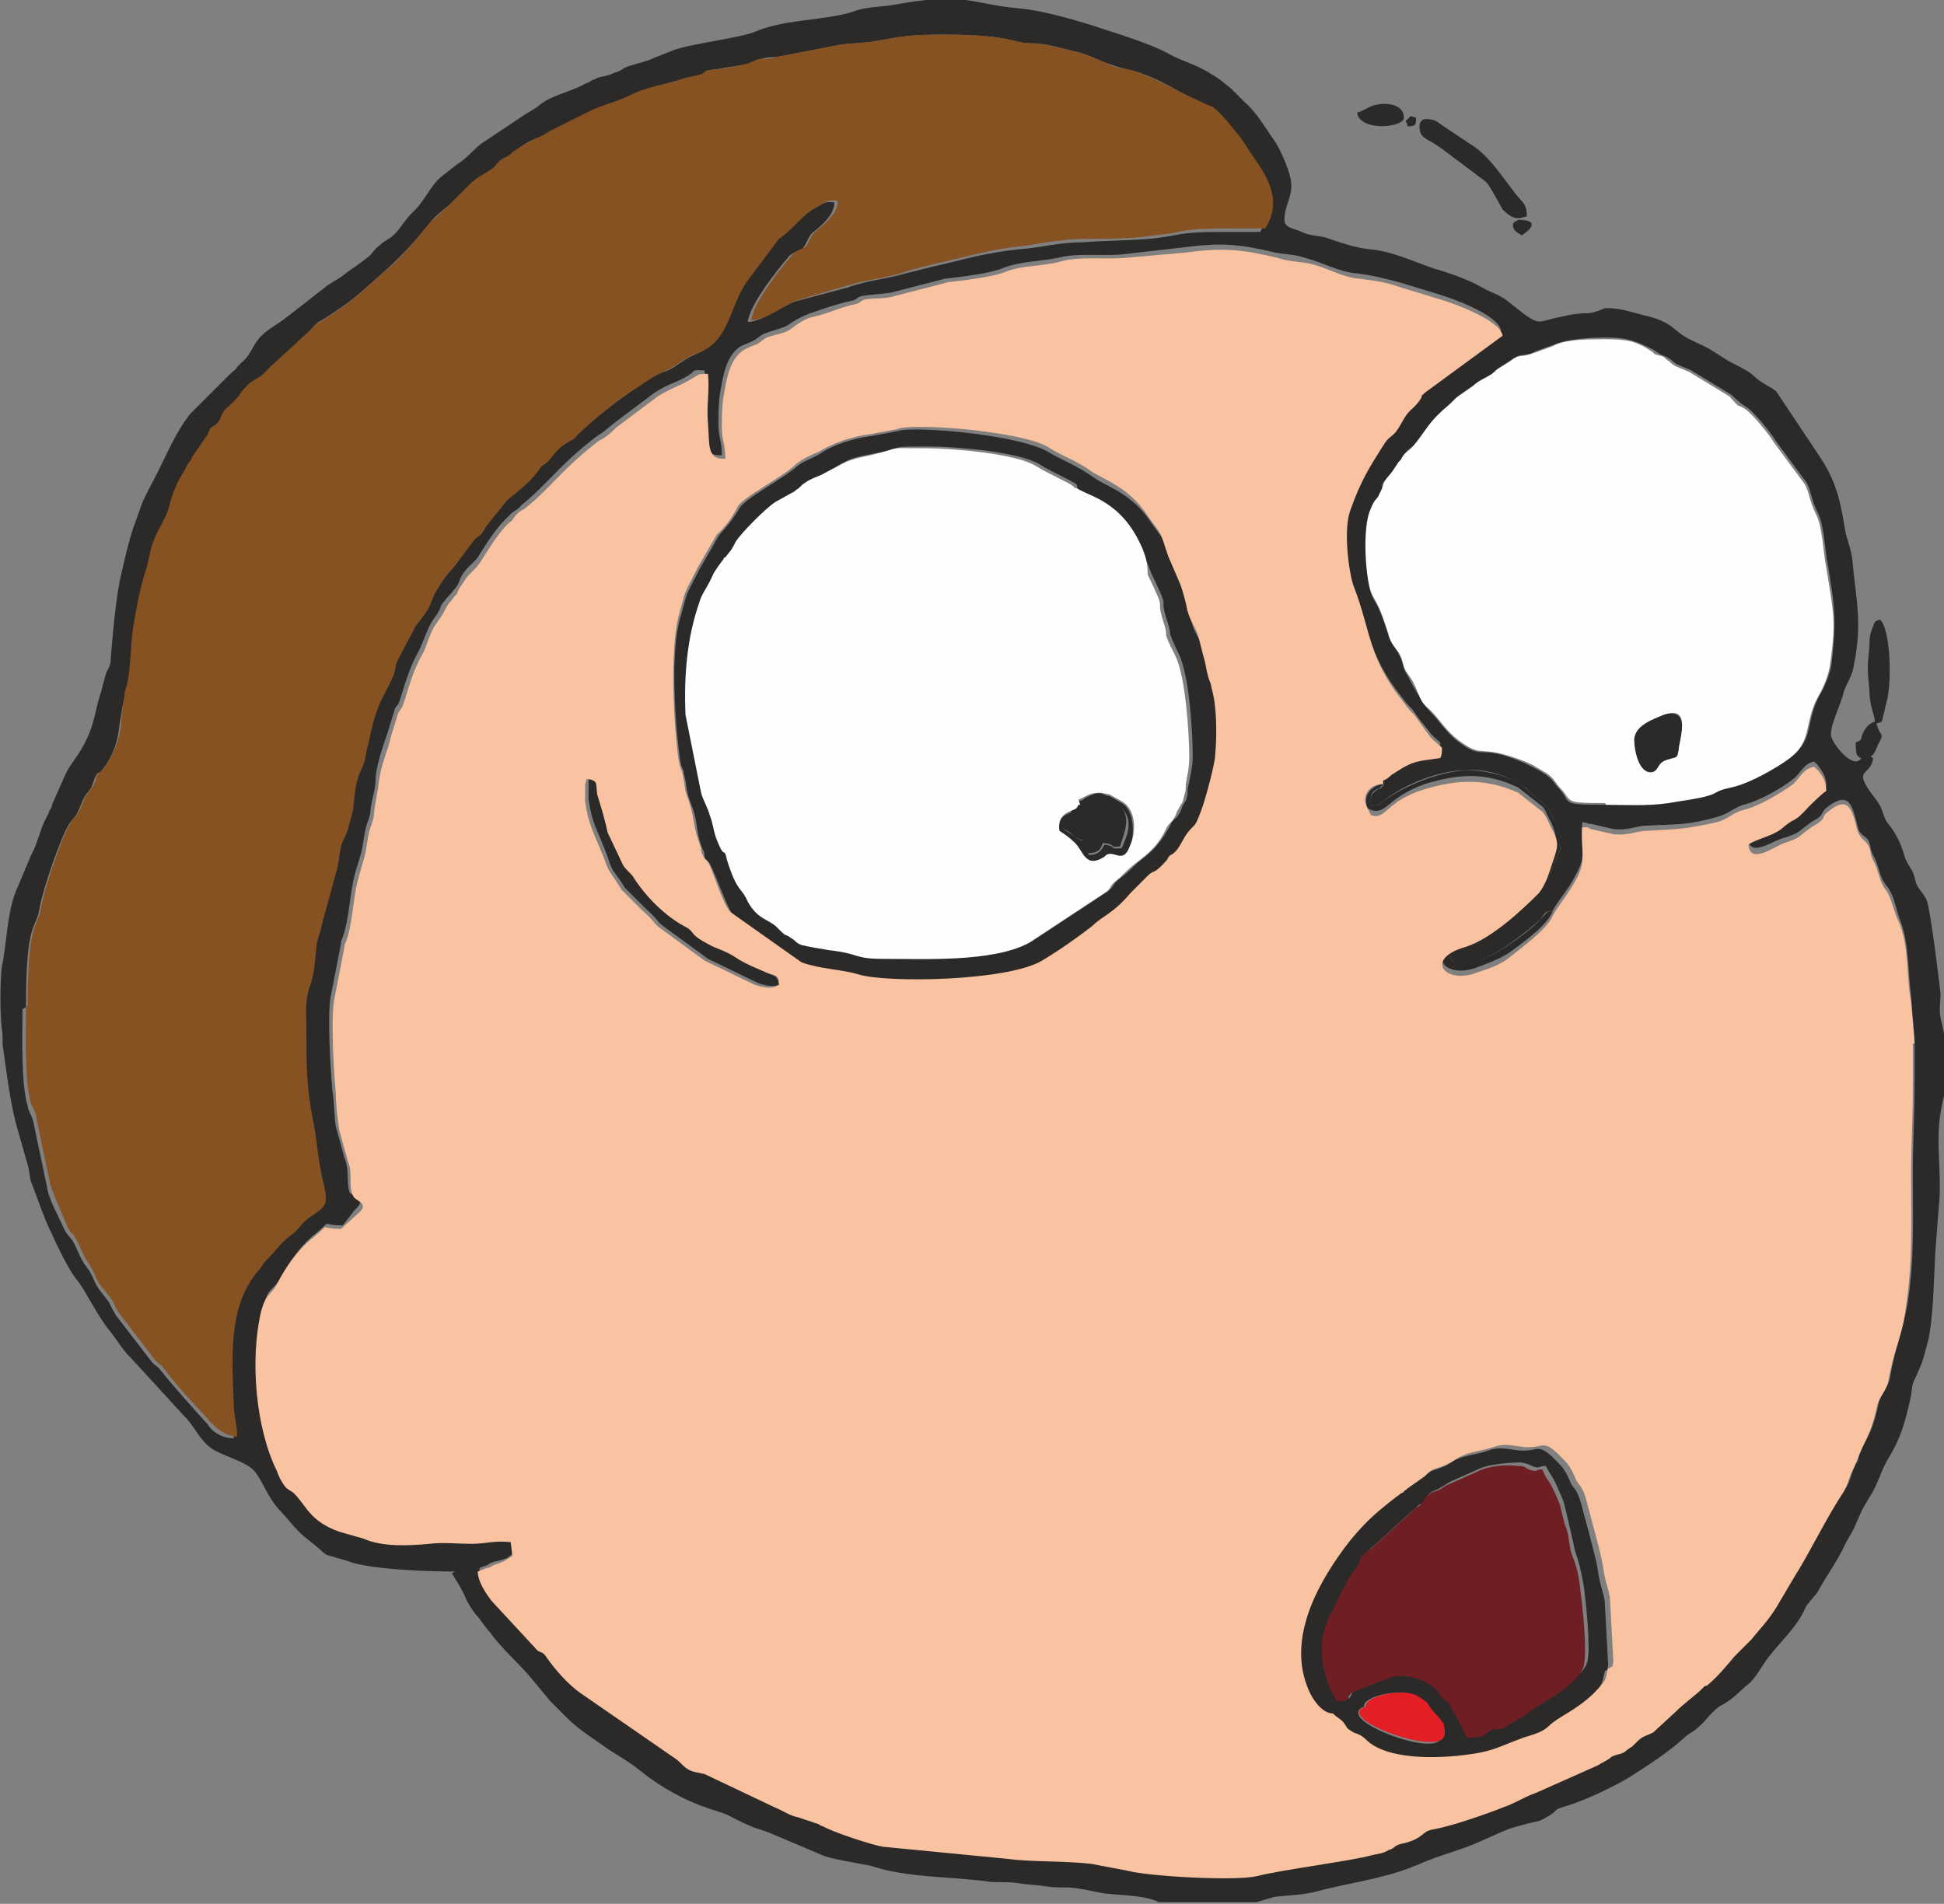 <?xml version="1.0" encoding="utf-8"?>
<!-- Generator: Adobe Illustrator 25.4.1, SVG Export Plug-In . SVG Version: 6.00 Build 0)  -->
<svg version="1.1" id="Layer_1" xmlns="http://www.w3.org/2000/svg" xmlns:xlink="http://www.w3.org/1999/xlink" x="0px" y="0px"
	 viewBox="0 0 112.3 110" style="enable-background:new 0 0 112.3 110;" xml:space="preserve">
<rect x="0" y="0" width="112.3" height="110" fill="#808080" stroke="none"/>
<style type="text/css">
	.st0{fill-rule:evenodd;clip-rule:evenodd;fill:#2B2A29;}
	.st1{fill-rule:evenodd;clip-rule:evenodd;fill:#865222;}
	.st2{fill-rule:evenodd;clip-rule:evenodd;fill:#F9C3A1;}
	.st3{fill-rule:evenodd;clip-rule:evenodd;fill:#FEFEFE;}
	.st4{fill-rule:evenodd;clip-rule:evenodd;fill:#6F1E24;}
	.st5{fill-rule:evenodd;clip-rule:evenodd;fill:#E31E24;}
</style>
<g id="Capa_x0020_1">
	<g id="_343577072">
		<g>
			<path class="st0" d="M92.7,46.5c-2.6,0-1.9-0.1-2.6-0.9c-0.5-0.5-0.3-0.6-1.4-1.2c-0.2-0.1-0.4-0.2-0.6-0.3
				c-2.8-1.2-2.3-0.1-3.8-1.2c-0.8-0.6-1.1-1.2-1.7-1.8c-0.3-0.3-0.4-0.6-0.7-1c-0.3-0.5-0.4-0.7-0.6-1.1c-0.3-0.4-0.2-0.7-0.5-1.2
				c-0.2-0.4-0.4-0.6-0.6-1.1c-0.6-1.9-0.7-1.7-1-2.4c-0.3-0.9-0.4-3.5-0.1-4.6c0.3-1,0.3-0.6,0.6-1.1c0.3-0.7-0.1-0.5,0.6-1.1
				c0.2-0.2,0.5-0.8,0.7-1c0.3-0.6,0.4-0.5,0.8-0.9c0.8-1,0.9-1.4,2-2.3c0.3-0.2,0.2-0.2,0.4-0.4l1-0.7c0.3-0.3,0.7-0.3,1.1-0.7
				l0.1-0.1c0,0,0.1,0,0.1-0.1l0.8-0.5c0.7-0.5,0.6-0.1,1.4-0.5l1.1-0.4c0.7-0.3,2-0.4,3-0.4c1.2,0,1.7,0.2,2.7,0.7
				c0.3,0.2,0,0,0.3,0.2c0.3,0.2,0.3,0.1,0.6,0.3c0.2,0.1,0.3,0.3,0.6,0.4c0.2,0.1,0.5,0.2,0.7,0.3l2.3,1.4c0.9,0.8,0.3,0.3,1,0.8
				c0.4,0.3,1.3,1.4,1.6,1.9l1.7,2.3c0.3,0.4,0.3,1,0.7,1.8c0.4,0.8,0.4,2.1,0.6,3.1c0.4,2.4,0.5,3.1,0.2,5.7
				c-0.1,0.6-0.4,1.3-0.7,1.8c-0.8,1.5-0.3,2.5-1.6,3.5c-0.7,0.6-2.4,1.5-3.4,1.7c-1.4,0.3-0.3,0.4-3,0.8
				C95.3,46.6,94.5,46.5,92.7,46.5L92.7,46.5z M79.9,45.3c-0.7,0.9,0.6-0.5-0.2,0.2c-0.3,0.3-0.6,0.3-0.5,1c0.4,0.1,0.5,0,0.7-0.2
				c1.2-1,3.3-1.8,4.8-1.8c1.3-0.1,2.5,0.4,3.4,1c0,0,0.1,0,0.1,0.1l0.3,0.3c0.5,0.4,0.8,0.5,1.2,1.3c0.8,1.6,0.4,1.9,0,2.9
				c-0.4,1-0.9,1.5-1.6,2.2c-0.4,0.5-2.3,1.9-3,2.2l-0.3,0.1c-1,0.3-0.9,0.1-1,0.5c0,0-0.1,0.2,0.1,0.4c0.3,0.3,1.9-0.1,2-0.2
				c0.8-0.3,2.6-1.7,3.1-2.2c0.3-0.4,0.2-0.4,0.7-0.5c0.4-0.7,0.9-1.2,1.3-2c0.7-1.2,0.3-1.6,0.4-3.1c0.6,0.1,0.2,0.1,0.5,0.1
				l1.3,0.3c0.9,0.1,1.3-0.2,2-0.2c1.8-0.1,2.2,0,4-0.5c0.7-0.2,0.9-0.5,1.5-0.7c0.9-0.2,2.3-1,2.9-1.5c0.4-0.3,0.6-0.9,1.2-1
				l0.2,0.2c0.3,0.4,0.5,0.7,0.5,1.2c-0.3,0.3-0.7,0.6-1,0.9c-1,1.1-0.7,0.5-1.6,1.3c-0.5,0.4-1.5,0.6-1.9,0.9
				c0.1,1.1,1.5,0,2.1-0.1c0.9-0.3,0.7-0.3,1.4-0.8c0.1-0.1,0.5-0.3,0.6-0.4c0.3-0.3,0.1-0.3,0.5-0.6c1.2-0.9,1.4-0.1,1.7,1.1
				c0.1,0.5,0.3,0.5,0.6,0.8c0.2,0.4,0.1,0.5,0.3,0.9c0.4,0.7,0.3,1.2,0.8,1.8c0.4,0.5,0.5,1.2,0.7,1.8c0.6,1.4,0.5,3,0.7,4.6
				l0.2,2.4c0,0.9,0,1.7,0,2.6c0,1.8-0.1,3.4-0.1,5.2c0,2.7,0.1,4.9-0.3,7.5c-0.3,1.7-0.7,2.4-1,4.2c-0.1,0.7-0.6,1-0.7,1.7
				c-0.4,1.8-0.7,1.8-1.1,2.9c-0.1,0.3,0,0.2-0.2,0.5c-0.3,0.6-0.3,1-0.6,1.4c-1,1.4-2,3.6-2.9,5l-1,1.7c-0.5,0.7-1.1,1.3-1.4,1.8
				l-1,1c-0.5,0.6-1,1.2-1.6,1.7c-0.1,0.1-0.1,0.1-0.2,0.1c-0.5,0.5-1.1,0.9-1.6,1.4l-1.3,1.2c-0.3,0.3-0.5,0.3-0.9,0.5
				c-0.1,0.1-0.2,0.2-0.3,0.3l-0.3,0.2c-0.3,0.3-0.5,0.3-0.9,0.4c-0.3,0.1-0.5,0.3-0.8,0.5l-3.6,1.6c-0.6,0.2-1.2,0.6-1.8,0.8
				c-1.1,0.4-3.1,1.1-4.1,1.3c-0.7,0.1-0.5,0.5-1.7,0.8c-0.6,0.1-0.5,0.3-0.9,0.4c-0.4,0.1-0.7,0.1-1,0.3c-1,0.3-5,0.9-6.6,1.2
				c-1.3,0.3-6.3,0-7.4-0.3l-2.1-0.4c-1.5-0.2-3.4-0.2-4.9-0.3l-7.2-0.7c-0.6-0.1-2.8-0.8-3.5-1.2c-0.1,0-0.2-0.1-0.2-0.1l-1.2-0.4
				c-0.5-0.1-1-0.4-1.4-0.6l-4-1.9c-0.4-0.1-0.7-0.1-1-0.3c-0.3-0.2-0.4-0.4-0.7-0.6l-5.5-3.8c-0.7-0.5-1.4-1.3-1.9-2
				c-0.3-0.5-0.3-0.3-0.7-0.6l-2.5-2.7c-0.3-0.4-0.8-1.1-0.8-1.7c0.2-0.1,0.3-0.1,0.5-0.2c0.1-0.1,0.4-0.2,0.5-0.2
				c0.7-0.2,0.5-0.1,1-0.5l-0.1-0.8c-1-0.1-1.4,0.1-2.3,0.1c-0.8,0-1.7-0.1-2.4,0c-1.1,0.1-2.7,0.2-3.8-0.3l-1.4-0.4
				c-1.6-0.6-1.9-1.6-2.6-2.2c-0.3-0.2-0.4-0.3-0.6-0.5c-0.2-0.2-0.3-0.5-0.4-0.8c-1.3-2.4-1.6-6.4-0.9-9.3c0.3-1.1,0.5-0.9,0.9-1.5
				c0.6-1,1.2-2,2.1-2.7c1.1-0.9,0.2-0.5,1.6-0.5l0.7-0.9c0.8-0.7-0.2-0.8-0.3-1c-0.2-0.5,0-1.3-0.3-2l-0.5-1.8
				c-0.1-0.6-0.1-1.6-0.2-2.1c-0.1-1.1-0.3-4.3-0.1-5.4l0.6-3.1c0,0,0-0.1,0-0.1c0.3-0.7,0.4-1.5,0.5-2.2c0.2-1.4,0.2-1.4,0.6-2.7
				c0.2-0.6,0.2-1.3,0.4-1.9c0.1-0.3,0.2-0.5,0.2-0.8c0.1-0.8,0.3-1.1,0.3-1.9c0.1-0.9,0.4-1.7,0.7-2.6l0.4-1.3
				c0-0.1,0.2-0.3,0.2-0.3c0.2-0.4,0.5-1.9,1.2-3.1c0.3-0.6,0.5-1.4,0.9-1.9c0.1-0.2,0.1-0.1,0.2-0.3c0.2-0.3,0.1-0.4,0.4-0.7
				c0.1-0.2,0.3-0.3,0.5-0.6c0.2-0.2,0.3-0.4,0.4-0.7c0.3-0.6,0.7-0.8,1-1.2c0.5-0.8,1-1.6,1.6-2.2c0.1-0.1,0.1-0.1,0.3-0.3
				c0.2-0.2,0.5-0.3,0.6-0.5c1.5-1.2,2.1-2.2,4-3.7c0.6-0.5,0.5-0.3,1.3-1l2.4-1.8c0.9-0.6,1.4-0.6,2.1-1.1c0.3-0.3,0.3-0.2,0.8-0.2
				c0.1,1.1-0.1,1.8,0,2.9c0.1,1.1-0.1,2.1,1,2c0-0.9-0.2-1-0.2-1.8c0-0.6,0-1.2,0.1-1.8c0.2-1.2,0.4-2.2,1.2-2.7
				c0.2-0.1,0.5-0.2,0.7-0.3c0.2-0.1,0.4-0.3,0.6-0.4c0.5-0.2,1-0.3,1.4-0.5c0.4-0.3,0.8-0.5,1.3-0.7c0.9-0.3,1.4-0.5,2.3-0.7
				c0.5-0.1,0.3-0.2,0.7-0.3c0.6-0.1,1.1-0.1,1.7-0.2l3.1-0.8c0.9-0.1,2.6-0.3,3.3-0.6c1-0.4,2.2-0.4,3.2-0.6
				c1.1-0.3,2.5-0.1,3.7-0.2l3.5-0.4c2.3-0.3,3.3-0.2,5.4,0.3c0.6,0.1,1.1,0.1,1.7,0.3c1.1,0.3,1.9,0.8,3,0.9
				c0.9,0.1,1.6,0.3,2.4,0.5l2.3,0.7c0.7,0.2,3.5,1.2,3.6,2.1l-4.5,3.3c-0.3,0.3-0.1,0-0.2,0.3c-0.2,0.4-0.2,0.3-0.5,0.6
				c-0.5,0.5-0.6,0.9-1,1.4c-0.3,0.3-0.4,0.3-0.6,0.6c-0.9,1.4-1.4,2.2-2,3.9c-0.4,1.1-0.1,3.5,0.2,4.4c1,2.5,0.8,4.1,2.9,6.7
				c0.2,0.3,0.4,0.5,0.6,0.7c0.2,0.3,0.3,0.4,0.5,0.7c0.7,0.8,0.3,0.5,1.1,1.2c0,0.3,0,0.4-0.1,0.6c-1.3,0.3-1.5,0.1-2.7,0.9
				c-0.3,0.2-0.4,0.4-0.6,0.4L79.9,45.3z M1.5,58.2c0-5.2,0.6-4.4,0.8-5.8c0.2-1.1,1.2-4,1.7-4.8c0.2-0.3,0.3-0.3,0.5-0.7
				c0.1-0.2,0.2-0.5,0.3-0.7c0.2-0.4,0.3-0.4,0.4-0.6c0.2-0.3,0.2-0.5,0.3-0.7c0.1-0.2,0.1-0.2,0.3-0.3c0.7-0.8,1-1.7,1.1-2.7
				c0.1-0.6,0.2-1.4,0.4-1.9c0.4-1.1,0.4-2.6,0.5-3.8c0.2-1.3,0.4-2.3,0.8-3.5c0.1-0.4,0.1-0.5,0.2-0.9c0.2-0.9,0.7-1.5,1-2.3
				c0.4-1.1,0.5-1.4,1-2.4c0.1-0.2,0.3-0.4,0.4-0.7l0.9-1.3c0.3-0.5,0.2-0.3,0.5-0.6c0.3-0.3,0.2-0.3,0.4-0.7
				c0.2-0.3,0.3-0.2,0.5-0.5c0.1-0.1,0.3-0.4,0.5-0.6c1-1.1,0.9-0.6,1.6-1.4L18,19c0.3-0.3,0.2-0.3,0.6-0.5c1.9-1.2,2.1-1.5,3.7-2.9
				c1-0.9,1.8-1.8,2.6-2.8c0.3-0.4,0.8-0.7,1.2-1.1l1.1-1.1c0.4-0.4,1-0.6,1.3-0.9c0.3-0.2,0.2-0.3,0.5-0.5c0.4-0.2,0.3-0.1,0.7-0.4
				c1-0.9,1.6-0.8,2.1-1.2l2.2-1.1c0.7-0.4,1.6-0.6,2.3-0.9c1.1-0.5,2.2-0.7,3.4-1.1l0.9-0.2c0.5-0.2,0-0.2,0.8-0.3
				c0.5-0.1,1.3-0.2,1.8-0.3c0.3-0.1,0.5-0.3,0.8-0.3c0.3-0.1,0.7-0.1,0.9-0.1l3.6-0.7c0.6-0.1,1.3-0.1,2-0.2
				C52.1,2.1,52.6,2,54.5,2c3.9,0,4,0.5,5,0.5c1,0,1.8,0.3,2.7,0.5c0.5,0.1,1.1,0.4,1.6,0.6c0.8,0.3,0.9,0.3,1.7,0.5
				c1.4,0.4,3.1,1.4,4.3,2.3c0.7,0.5,1.1,1.2,1.6,1.8l0.8,1.2c0.9,1.3,1.5,2.5,0.6,4l-2.1,0c-2.9,0-2.3,0.2-4.3,0.4
				c-1.2,0.1-2.6,0.1-3.9,0.2c-1.3,0-2.3,0.3-3.6,0.4c-2,0.2-3.2,0.6-5,1l-1.6,0.4c-1,0.3-2.2,0.4-3.3,0.8L46,17.4
				c-0.9,0.3-2,1.2-2.8,1.2c0.1-1,1.7-3,2.3-3.7c0.3-0.4,0.8-0.4,0.9-0.6c0.2-0.2,0.3-0.7,0.6-0.9c0.5-0.4,1.2-1,1.2-1.7
				c-0.6-0.1-0.7,0.1-1.1,0.3c-1,0.5-1.5,1.4-2.3,1.9L43,16.3c-1.1,1.4-1,3.5-2.9,4.2c-0.7,0.3-1.1,0.8-1.8,1
				c-0.8,0.3-1.1,0.6-1.7,1c-1,0.7-2.7,2-3.5,2.8c-0.3,0.2-0.1,0.1-0.4,0.3c-0.9,0.5-0.8,0.8-1.4,1.3c-0.3,0.2-0.2,0.1-0.4,0.4
				c-0.5,0.6-1.2,1.2-1.8,1.7l-1.2,1.5c-0.3,0.7-0.3,0.4-0.7,0.8l-1.2,1.6c-0.4,0.4-0.5,0.8-0.9,1.2c-0.3,0.4-0.4,1-0.7,1.4
				c-0.2,0.3-0.4,0.5-0.6,0.8l-1,1.9c-0.2,0.4-0.2,0.6-0.3,1c-0.3,0.6-0.7,1.2-0.9,1.9c-0.2,0.8-0.4,1.5-0.6,2.3
				c-0.1,0.4-0.1,0.7-0.3,1.1c-0.3,0.8-0.4,1.6-0.5,2.4L19.9,48c-0.1,0.4-0.3,0.7-0.4,1c-0.1,0.5-0.1,0.7-0.2,1.2l-0.9,3.3
				c-0.1,0.5-0.2,0.7-0.3,1.1c-0.2,0.9-0.1,1.7-0.4,2.5c-0.3,0.7-0.2,1.7-0.2,2.6c0,2,0,3.3,0.4,5.2c0.2,1,0.3,2.5,0.6,3.6
				c0.4,1.3,0.2,1.2-0.9,2c-0.5,0.4-0.4,0.5-0.9,0.9c-0.7,0.5-0.8,0.9-1.4,1.4c-0.3,0.3-0.2,0.2-0.4,0.5c-0.2,0.3-0.2,0.3-0.4,0.5
				c-1.5,2.1-1.3,4.8-1.2,7.3c0,0.8,0.3,1.3,0.2,2c-0.6,0-1.2-0.3-1.5-0.8c-0.9-1-1.9-2.1-2.7-3.1c-0.2-0.3-0.4-0.3-0.6-0.6l-2-2.6
				c-0.6-1-0.1-0.4-0.9-1.4c-0.4-0.5-0.4-0.9-0.8-1.4c-0.4-0.5-0.5-1-0.8-1.5c-0.2-0.3-0.3-0.3-0.5-0.7c-0.3-0.7-0.9-1.7-1-2.5
				l-0.8-3.8c-0.1-0.3-0.3-0.6-0.3-0.8c-0.4-1.3-0.3-4.1-0.3-5.6L1.5,58.2z M26.1,90.9c0.3,0.5,0.4,0.6,0.7,1.2
				c0.2,0.5,0.4,0.8,0.7,1.2c0.3,0.3,0.5,0.7,0.8,1c0.7,1,1.7,1.8,2.5,2.8l1,1.2c0.3,0.3,0.6,0.6,1,1c0.6,0.6,1.4,1.1,2.1,1.6
				c0.7,0.5,1.5,0.9,2.2,1.5c1,0.8,2.4,1.6,3.6,2c0.5,0.2,1,0.3,1.4,0.5c1.7,0.9,1.7,0.7,2.6,1.1l2.6,1.1c0.4,0.2,0.9,0.3,1.4,0.4
				l1.6,0.3c2.1,0.7,4.4,0.6,6.7,0.9c0.5,0.1,1.2,0,1.8,0.1c0.6,0.1,1.1,0.1,1.7,0.2c0.6,0.1,1.1,0,1.7,0.1c0.7,0.1,1,0.2,1.6,0.3
				c0.9,0.1,2.1,0.1,2.9,0.4c0.4,0.1-0.1,0.1,0.4,0.1h5.5l1-0.3c0.8-0.1,1.6-0.1,2.4-0.3c1.8-0.5,3.7-0.7,5.5-1.4
				c0.2-0.1,0.3-0.1,0.5-0.2c1.1-0.5,2.4-0.8,3.5-1.3c1.6-0.7,1.4-0.7,3-1.1c0.5-0.1,0.5-0.1,1-0.4c0.5-0.3,0.2-0.3,0.8-0.5
				c1.1-0.3,2.8-1.1,3.8-1.7c1.1-0.7,2.2-1.4,3.2-2.3c0.3-0.3,0.5-0.3,0.8-0.6c0.5-0.4,0.8-1,1.4-1.3c0.7-0.4,1-0.8,1.5-1.2
				c0.4-0.3,0.8-1.1,1.2-1.6c0.7-0.9,1.5-1.6,2-2.6c0.1-0.2,0.1-0.3,0.3-0.5c0.2-0.3,0.4-0.4,0.6-0.8c0.5-0.9,1.1-1.7,1.5-2.6
				c0.2-0.4,0.3-0.5,0.5-0.9c0.4-0.9,0.4-1,0.9-1.8c0.4-0.6,0.6-1.3,0.9-1.9c0.2-0.4,0.3-0.5,0.5-0.9c0.5-0.9,0.8-2.1,1-3.1
				c0.1-0.6,0-0.5,0.3-1.1l0.3-0.7c0.1-0.3,0,0,0.1-0.3c0.1-0.4,0.2-0.7,0.3-1.1c0.3-1.5,0.3-3.3,0.4-5.1l0.2-2.6
				c0.2-1.7-0.2-3.7,0.1-5.4c0.2-1.3,0.7-2.5,0.4-3.7l-0.4-1.8c-0.1-0.5,0-0.9,0-1.4c-0.2-1.6-0.4-3.4-0.7-5c-0.1-0.5-0.2-0.6-0.5-1
				c-0.3-0.4-0.2-0.5-0.4-1c-0.2-0.4-0.4-0.6-0.5-1c-0.2-0.7-0.5-1.3-1-1.9c-0.3-0.5-0.2-0.8-0.7-1.4c-1.4-1.8-0.2-1.2-0.1-2.3
				c-0.3-0.2-0.2-0.2-0.6-0.2c-0.3,1.1-1.6-0.4-1.8-1c-0.2-0.5,0.6-2,0.7-2.6c0.2-0.6,0.5-0.9,0.6-1.6c0.5-2.5,0.1-3.8-0.1-6.1
				c-0.1-0.7-0.3-1.1-0.4-1.6c-0.3-1.8-0.5-2.9-1.6-4.5l-2.4-3.6c-0.4-0.3-0.9-0.5-1.2-0.8c-0.5-0.5-1.2-0.7-1.8-1.1
				c-1.4-0.9-0.8-0.5-2-1.1c-1-0.5-0.9-1-2.7-1.4c-0.8-0.2-1.3-0.4-2.1-0.4c-0.2,0-0.6,0.3-1.2,0.3c-0.5,0-1,0.1-1.4,0.2
				c-1.6,0.3-1.1,0.7-3.1-0.9c-0.5-0.4-1-0.5-1.5-0.8c-0.9-0.5-1.8-0.8-2.8-1.1c-1.2-0.4-2.4-1-3.7-1.1c-0.9-0.1-1.7-0.4-2.6-0.7
				c-0.5-0.1-0.9-0.1-1.3-0.3c-0.4-0.2-1-0.2-1-0.7c0-0.8,0.4-1.2,0.4-2c0-0.7-0.7-2.2-1-2.6c-0.5-0.7-1-1.6-1.7-2.2l-0.8-0.8
				c-0.4-0.3-0.7-0.6-1.1-0.8c-0.9-0.6-1.6-0.7-2.5-1.2c-1.1-0.6-2.8-1.1-4-1.5c-1.2-0.4-3.3-1-4.5-1.1c-3.2-0.3-3.1-1-7.5-0.2
				c-0.7,0.1-1.6,0.1-2.3,0.4c-1.7,0.5-3.8,0.4-5.5,1.1c-0.9,0.4-3.7,0.7-4.8,1.1l-1.5,0.6c-0.3,0.1-0.7,0.2-1,0.3
				c-0.4,0.1-0.5,0.3-0.9,0.4c-0.4,0.2-0.7,0.2-1,0.3c-0.1,0.1-0.3,0.1-0.4,0.2c-0.1,0.1-0.3,0.1-0.4,0.2c-1,0.5-1.9,0.6-2.7,1.3
				c-0.3,0.2-0.5,0.3-0.8,0.5l-2.4,1.6c-0.5,0.4-0.9,0.9-1.4,1.2l-0.9,0.7c-0.7,0.6-1,1.5-1.7,2.1c-0.5,0.5-0.7,1-1.2,1.4
				c-0.3,0.2-0.5,0.3-0.7,0.5c-0.3,0.2-0.4,0.5-0.7,0.7c-0.5,0.4-1,0.7-1.5,1.1c-0.3,0.2-0.5,0.3-0.8,0.5l-2.3,1.8
				c-0.5,0.4-1.1,0.7-1.5,1.1c-0.5,0.5-0.6,1.1-1.1,1.5l-0.3,0.3c-0.1,0.2-0.2,0.2-0.4,0.4L11,23.9c-0.8,1-1.3,2.2-1.9,3.4
				c-0.3,0.6-0.6,1.1-0.9,1.8l-0.5,1.4c-0.3,0.9-0.5,1.8-0.7,2.7c-0.3,1.2-0.5,3.6-0.6,4.8c0,0.6-0.2,0.6-0.3,1l-0.3,1.1
				c-0.4,1.2-0.3,2.1-1.5,3.8c-0.2,0.3-0.3,0.4-0.5,0.8L3,46.5C3,46.7,2.9,46.7,2.8,47c0,0.1-0.1,0.1-0.1,0.2
				c-0.4,0.7-0.5,1.5-0.9,2.2l-0.8,1.9c-0.6,1.3-0.6,3.2-0.9,4.6C0,56.9,0,58.4,0.1,59.4c0.1,0.5,0,0.9,0.1,1.3
				c0.2,1.4,0.4,3.1,0.8,4.5c0.2,0.7,0.4,1.4,0.6,2.1c0.1,0.3,0.1,0.7,0.2,1c0.4,1,0.7,2,1.2,3c0.3,0.7,1,2.1,1.4,2.6
				c0.6,0.7,1.1,2,2.1,3.2c0.3,0.4,0.6,0.9,1,1.3c0,0,0,0,0.1,0.1l3.3,3.6c0.4,0.5,0.7,1.1,1.2,1.5c0.6,0.5,2.1,0.8,2.6,1.4
				c0.5,0.6,0.7,1.4,1.4,2.2c0.5,0.5,0.9,1.1,1.5,1.6c1.8,1.4,0.6,0.8,2.5,1.4c1.3,0.5,4.8,0.6,6.2,0.6L26.1,90.9z"/>
			<path class="st0" d="M62.2,28.3c0.6,0.5,2.6,0.6,3.8,3.5c0.2,0.5,0.3,0.8,0.5,1.3c1.2,2.5,0.4,1.1,0.9,2.7c0.4,1.2-0.1,0.3,0.7,2
				c0.6,1.2,0.8,4.5,0.8,5.8c0,0.7-0.1,1-0.2,1.6c-0.1,0.3-0.1,0.4-0.1,0.7c-0.1,0.5-0.1,0.3-0.3,0.7c-0.1,0.3-0.1,0.3-0.3,0.6
				c-0.2,0.2-0.3,0.2-0.4,0.5c-0.5,0.9-0.9,1.4-1.7,2c-0.4,0.3-0.6,0.6-1,0.9c-0.8,0.6-0.4,0.5-0.9,0.9l-4.4,2.9
				c-2.1,1-6,0.9-8.4,0.9c-1.7,0-1.3-0.3-3.1-0.5c-0.5-0.1-1.2-0.1-1.6-0.3c-0.3-0.1-0.4-0.3-0.6-0.4c-0.5-0.3-0.2,0-0.7-0.5
				C44.7,53,44,53.1,43.4,52c-0.4-0.9-0.7-0.5-1.2-2.4c-0.3-0.8-0.1,0.1-0.6-1.2c-0.2-0.5-0.2-0.9-0.4-1.4c-0.1-0.4-0.4-0.9-0.5-1.3
				l-0.9-4.5c-0.1-2.2,0.1-4.4,0.8-6.5c0.1-0.4,0.4-0.8,0.6-1.2c0.3-0.6,0-0.3,0.5-0.9l0.3-0.4c0,0,0,0,0.1-0.1
				c0.3-0.4,0.3-0.3,0.6-0.9c0.3-0.5,1.7-2,2.3-2.3l0.9-0.5c0.1-0.1,0.1-0.1,0.3-0.2c0.2-0.1,0.3-0.3,0.5-0.4
				c0.4-0.3,0.8-0.3,1.2-0.6c1.2-0.7,1.1-0.7,2.6-1c2.1-0.4,0.6-0.4,3.2-0.4c1.5,0,5.1,0.3,6.3,1c0.8,0.5,2,1,2.2,1.2
				C62.3,28.3,62.1,28.2,62.2,28.3L62.2,28.3z M51.9,24.9l-1.6,0.3c-0.9,0.1-2.2,0.5-2.9,1c-0.5,0.3-0.9,0.4-1.3,0.7
				c-0.9,0.8-3.1,1.9-3.4,2.5c-0.6,1-1.1,1.4-1.2,1.6l-1.1,1.9c-0.9,1.8-0.6,1-1.1,2.8c-0.6,2-0.3,6.2,0,8.3
				c0.1,0.5,0.2,0.4,0.2,0.7c0.2,0.7,0.1,0.9,0.4,1.7c0.5,1.2,0.2,1.4,0.7,2.7c0.1,0.1,0.1,0.3,0.1,0.4c0.1,0.3,0.2,0.1,0.4,0.6
				c0.3,0.6,0.9,2.3,1.2,2.7l4.1,2.9c1.1,0.4,2.2,0.4,3.3,0.7c1.7,0.5,8.6,0.4,10.6-0.8c1-0.6,2-1.2,2.9-2c0.7-0.5,1.2-0.6,2.3-1.6
				l1-1c0.4-0.5,0.3,0,1.1-0.9c0.3-0.3,0.2-0.2,0.5-0.5c0.3-0.3,0.5-0.9,0.8-1.2c0.3-0.4,0.4-0.1,0.7-1.2c0.1-0.4,0.7-2.7,0.8-3.2
				c0-1.1,0-2.7-0.2-3.8c-0.2-0.7-0.2,0-0.4-1.6c-0.1-0.3-0.3-1.3-0.4-1.5c-0.2-0.3-0.5-0.7-0.6-1.4c-0.1-0.6-0.2-1-0.4-1.5
				l-0.6-1.4c-0.2-0.4-0.3-1-0.5-1.4c-0.1-0.3-0.6-0.9-0.8-1.2c-1.1-1.7-2.6-2.1-3.3-2.6c-1-0.7-1.4-0.8-2.5-1.4
				C59.1,25.1,52.7,24.6,51.9,24.9L51.9,24.9z"/>
			<path class="st0" d="M78.8,98.6c-0.1-0.6,2.2-1.1,3-0.6c0.8,0.5,0.5,0.3,1,1c0.2,0.2,0.3,0.3,0.4,0.7c0.2,0.5,0.2,0.7-0.1,0.9
				C82.3,101.3,77.1,99.3,78.8,98.6L78.8,98.6z M84.8,100.3c-0.1-0.5-0.9-2-1-2c-0.1-0.1-0.3-0.3-0.4-0.3l-0.2-0.3
				c-0.4-0.5-1.7-1.2-2.7-0.9l-2.1,0.8c-0.6,0.3-0.1,0.6-1,0.6C77.3,98,77,97.3,76.9,97c-0.5-1.5-0.5-2.8,0.3-4.2
				c0.4-0.7,0.7-1.5,1.2-2.2c0.9-1,0-0.5,1.1-1.4l2.3-2.1c0.3-0.3,0.3-0.1,0.5-0.4c0.1-0.1,0.1-0.3,0.4-0.5c0.2-0.1,0.3-0.1,0.6-0.3
				c0.2-0.1,0.3-0.2,0.5-0.3l1.8-0.8c0.5-0.2,1.6-0.3,2.3-0.3c0.4,0.1,0.4,0.1,0.6,0.2c0.5,0.2,0.3,0,0.8,0c0.4,0.8,0.3,0.3,1,2
				c0.1,0.3,0.2,0.8,0.3,1.2c0.1,0.4,0.2,0.9,0.3,1.3c0.1,0.7,0.3,0.7,0.6,2.5c0.1,0.8,0.4,3.4,0.2,4.3c-0.3,1.1-2.6,2.2-3.4,2.7
				C88.1,99,88.1,99,88,99.1l-0.8,0.5c-0.5,0.3,0,0.1-0.5,0.2c-0.8,0.2-0.2-0.1-0.8,0.3C85.7,100.3,85.2,100.4,84.8,100.3
				L84.8,100.3z M92.7,96.6c0.1-0.3,0.1,0.2,0.2-0.4l-0.2-3.7c-0.1-0.6-0.3-1-0.4-1.8c-0.1-0.7-0.7-2.8-0.9-3.6
				c-0.3-1.2-0.5-1-0.7-1.5c-0.3-0.7-0.4-0.8-0.9-1.3c-0.9-0.9-1-0.5-1.6-0.5c-0.6,0.1-1.4-0.3-2.2,0c-0.5,0.2-1.4,0.3-1.8,0.5
				c-0.3,0.1-0.5,0.3-0.7,0.4c-1,0.4-0.9,0.2-1.5,0.8l-1,0.7c0,0,0,0-0.1,0.1c0,0,0,0-0.1,0.1l-0.2,0.1c-1.2,1-1.9,1.4-2.9,2.7
				c-1.8,2.2-3.5,5.4-2.5,8.4c0.2,0.7,0.8,1.6,1.3,2.1c0.3,0.3,0.3,0.2,0.6,0.5c0.3,0.3,0.1,0.3,0.6,0.6c0.3,0.1,0.5,0.2,0.7,0.4
				c1.3,1.2,4.2,1.1,5.7,0.9c1.7-0.2,2-0.5,3.4-1c0.6-0.2,1.1-0.3,1.5-0.7c0.4-0.5,1.6-0.9,2.6-1.9C92.8,97.1,92.5,97.2,92.7,96.6
				L92.7,96.6z"/>
			<path class="st0" d="M45,56.9c-0.1-0.6-0.3-0.5-0.7-0.7c-2.4-1-1.3-0.8-2.7-1.5c-1.6-0.8-0.9-0.7-1.7-1.2
				c-1.1-0.6-2.2-1.8-2.9-2.8c-0.2-0.3-0.5-0.5-0.6-0.7L35.4,48c-0.1-0.5-0.2-0.7-0.3-1.2l-0.3-1c-0.2-0.7,0.1-0.9-0.6-0.9
				C34,45,34,45,34,45.2v1c0.2,1.4,0.5,1.7,1.1,3.3c0.3,1,0.4,0.8,1,1.8l1.2,1.2c0.8,0.7,0.6,0.7,1,1l2.6,1.9l2.9,1.4
				c0.8,0.3,1.2,0.1,1.2,0.1L45,56.9L45,56.9z"/>
			<path class="st0" d="M79.9,45.3c-0.7,0.1-1.2,0.7-0.9,1.4l0.2,0.1c0.9,0.3,0.9-0.7,3.1-1.5c2-0.6,3.5-0.7,5.4,0.2l1.4,1.1
				c0.2,0.2,0.3,0.6,0.5,0.9c0.4,0.9,0.3,1.1,0.1,2c-0.2,0.6-0.3,1.3-0.8,1.8c-1,1-2.7,2.7-4.2,3.1c-2.5,0.7-1.2,2.2,0.6,1.5
				c0.8-0.3,1.1-0.4,1.8-0.8c0.7-0.5,2.4-1.7,2.6-2.5c-0.4,0.1-0.3,0.1-0.7,0.5c-0.5,0.6-2.3,1.9-3.1,2.2c-0.1,0.1-1.8,0.4-2,0.2
				c-0.2-0.2-0.1-0.4-0.1-0.4c0.1-0.4,0.1-0.2,1-0.5l0.3-0.1c0.7-0.3,2.6-1.8,3-2.2c0.7-0.8,1.2-1.2,1.6-2.2c0.4-1,0.8-1.4,0-2.9
				c-0.4-0.8-0.7-0.9-1.2-1.3l-0.3-0.3c0,0,0,0-0.1-0.1c-0.8-0.6-2.1-1-3.4-1c-1.6,0.1-3.6,0.9-4.8,1.8c-0.2,0.2-0.3,0.3-0.7,0.2
				c-0.1-0.8,0.2-0.8,0.5-1C80.5,44.7,79.2,46.1,79.9,45.3L79.9,45.3z"/>
			<path class="st0" d="M62.2,46.5c-0.1,0.1-0.1,0.2-0.3,0.3c-0.1,0.6-0.5,0.4-0.6,0.7c-0.1,0.3,0.2,0.4,0.5,0.6
				c1,0.9,0.5-0.2,1,1.2c0.6,0,0.8-0.2,0.9-0.6c0.9,0.1,0.3,0.3,1,0.2c0.2-0.7,0.8-1.8-0.2-2.5c-0.9-0.7-1-0.7-1.8-0.3L62.2,46.5
				L62.2,46.5z"/>
			<path class="st0" d="M82,7.3c0,0.5,0.2,0.6,0.5,0.8c0.4,0.2,0.5,0.3,0.8,0.5l2.4,1.8c0.3,0.2,0.4,0.5,0.6,0.8l0.5,0.9
				c0.7,0.7,1,0.5,1.4,0.4c0-0.5-0.1-0.7-0.4-1c-0.7-0.8-1.6-2.3-2.6-3l-1.8-1.2c-0.3-0.2-0.5-0.4-0.8-0.4C82.2,6.8,82,7,82,7.3
				L82,7.3z"/>
			<path class="st0" d="M107.9,38.6c0,0.7,0.1,1,0.1,1.6c0.1,0.9,0.3,1.1,0.3,1.5c-0.3,0.1-0.4,0.2-0.6,0.5c-0.3,0.5,0,0.5-0.5,0.7
				c0,0.5,0,0.9,0.4,0.9c0.7,0,0.7-0.4,0.9-0.8c0.4-0.7,0.1-0.4-0.1-1.2c0.4-0.1,0.3-0.1,0.4-0.5c0.1-0.3,0.1-0.5,0.2-0.8
				c0.3-1.2,0.2-4.2-0.4-4.7c-0.3,0.1-0.3,0.1-0.4,0.4c-0.1,0.2-0.2,0.6-0.2,0.8C108,37.6,107.9,38,107.9,38.6L107.9,38.6z"/>
			<path class="st0" d="M96.1,41.3c-0.7,0.3-1.7,0.5-1.7,1.4c0,0.7,0.3,2.2,1.1,2c0.5-0.1,0.3-0.5,0.8-0.7c0.6-0.3,0.6,0,0.7-0.8
				C97.2,42.2,97.5,40.9,96.1,41.3L96.1,41.3z"/>
			<path class="st0" d="M62.2,46.5l0.6-0.3c0.7-0.4,0.9-0.4,1.8,0.3c1,0.8,0.5,1.8,0.2,2.5c-0.8,0.1-0.2-0.1-1-0.2
				c-0.2,0.4-0.4,0.6-0.9,0.6c-0.5-1.4,0-0.4-1-1.2c-0.3-0.2-0.6-0.3-0.5-0.6c0.1-0.4,0.4-0.1,0.6-0.7c-0.6,0.2-0.9,0.4-0.8,1.2
				c0.3,0.2,0.6,0.4,0.9,0.7c0.5,0.5,0.6,1.5,1.7,0.8c0.1-0.1,0,0,0.1-0.1c0.5-0.3,1,0.6,1.4-0.6c0.2-0.6,0.3-2-0.5-2.5
				c0,0-0.7-0.4-0.7-0.4l-0.5-0.1c-0.7,0-0.8,0.3-1.3,0.4L62.2,46.5L62.2,46.5z"/>
			<path class="st0" d="M78.4,6.5c0.1,1.1,2.7,0.9,2.7,0.3C81.1,6.2,80.5,6,80,6C79.1,6,78.9,6.4,78.4,6.5z"/>
			<path class="st0" d="M87.4,13c0,0.4,0.4,0.5,0.5,0.6c0.5-0.3,1.1-0.9-0.2-0.9C87.6,12.8,87.4,12.8,87.4,13L87.4,13z"/>
			<path class="st0" d="M81.2,7c0.1,0.2,0.1,0.1,0.1,0.3c0.5,0,0.5-0.1,0.5-0.5c-0.3-0.1-0.1,0-0.3-0.1L81.2,7L81.2,7z"/>
		</g>
		<path class="st1" d="M65.5,4.1c-0.7-0.2-0.9-0.1-1.7-0.5c-0.5-0.2-1.1-0.5-1.6-0.6c-0.9-0.2-1.8-0.5-2.7-0.5c-0.9,0-1.1-0.5-5-0.5
			c-1.9,0-2.4,0.1-4.1,0.4c-0.7,0.1-1.4,0.1-2,0.2l-3.6,0.7c-0.2,0.1-0.6,0.1-0.9,0.1c-0.3,0.1-0.5,0.2-0.8,0.3
			c-0.5,0.1-1.3,0.3-1.8,0.3c-0.8,0.1-0.4,0.1-0.8,0.3l-0.9,0.2c-1.2,0.4-2.3,0.5-3.4,1.1c-0.7,0.3-1.5,0.5-2.3,0.9l-2.2,1.1
			C31.2,8,30.7,8,29.6,8.8C29.3,9.1,29.3,9,29,9.2c-0.3,0.2-0.3,0.3-0.5,0.5c-0.4,0.3-0.9,0.5-1.3,0.9L26,11.8
			c-0.4,0.4-0.8,0.7-1.2,1.1c-0.8,1-1.6,2-2.6,2.8c-1.6,1.4-1.8,1.7-3.7,2.9c-0.4,0.2-0.3,0.2-0.6,0.5l-2.4,2.2
			c-0.8,0.9-0.7,0.3-1.6,1.4c-0.1,0.2-0.3,0.4-0.5,0.6c-0.3,0.3-0.3,0.2-0.5,0.5c-0.2,0.3-0.1,0.4-0.4,0.7c-0.4,0.3-0.3,0.1-0.5,0.6
			l-0.9,1.3c-0.1,0.3-0.3,0.4-0.4,0.7c-0.6,1-0.7,1.3-1,2.4c-0.3,0.8-0.8,1.4-1,2.3c-0.1,0.4-0.1,0.5-0.2,0.9
			c-0.4,1.2-0.6,2.3-0.8,3.5c-0.2,1.2-0.1,2.7-0.5,3.8C7.2,40.4,7,41.2,7,41.8c-0.1,1-0.5,2-1.1,2.7c-0.1,0.1-0.1,0.1-0.3,0.3
			c-0.1,0.3-0.1,0.5-0.3,0.7c-0.2,0.3-0.2,0.3-0.4,0.6c-0.1,0.2-0.2,0.5-0.3,0.7c-0.2,0.4-0.3,0.4-0.5,0.7c-0.5,0.8-1.5,3.7-1.7,4.8
			c-0.2,1.4-0.8,0.7-0.8,5.8l-0.1,0.1c0,1.4-0.1,4.3,0.3,5.6c0.1,0.2,0.3,0.5,0.3,0.8l0.8,3.8c0.2,0.7,0.7,1.7,1,2.5
			c0.2,0.4,0.3,0.3,0.5,0.7c0.3,0.5,0.4,1,0.8,1.5c0.3,0.5,0.4,1,0.8,1.4c0.8,1,0.3,0.4,0.9,1.4l2,2.6c0.2,0.3,0.4,0.3,0.6,0.6
			c0.8,1.1,1.8,2.1,2.7,3.1c0.4,0.4,0.9,0.8,1.5,0.8c0-0.7-0.2-1.2-0.2-2c-0.1-2.5-0.3-5.3,1.2-7.3c0.2-0.3,0.2-0.2,0.4-0.5
			c0.2-0.3,0.1-0.2,0.4-0.5c0.5-0.5,0.7-0.9,1.4-1.4c0.5-0.4,0.4-0.5,0.9-0.9c1-0.7,1.2-0.7,0.9-2c-0.3-1.1-0.4-2.6-0.6-3.6
			c-0.4-1.9-0.4-3.3-0.4-5.2c0-0.9-0.1-1.8,0.2-2.6c0.3-0.8,0.3-1.6,0.4-2.5c0.1-0.4,0.2-0.6,0.3-1.1l0.9-3.3
			c0.1-0.5,0.1-0.7,0.2-1.2c0.1-0.4,0.3-0.6,0.4-1l0.3-1.1c0.1-0.9,0.1-1.6,0.5-2.4c0.2-0.4,0.2-0.7,0.3-1.1
			c0.2-0.8,0.3-1.5,0.6-2.3c0.2-0.6,0.6-1.2,0.9-1.9c0.2-0.5,0.1-0.6,0.3-1l1-1.9c0.2-0.3,0.4-0.5,0.6-0.8c0.3-0.4,0.4-1,0.7-1.4
			c0.3-0.5,0.5-0.8,0.9-1.2l1.2-1.6c0.4-0.4,0.3-0.1,0.7-0.8l1.2-1.5c0.6-0.5,1.3-1,1.8-1.7c0.2-0.3,0.1-0.2,0.4-0.4
			c0.6-0.5,0.5-0.8,1.4-1.3c0.4-0.2,0.2-0.1,0.4-0.3c0.9-0.9,2.5-2.2,3.5-2.8c0.6-0.4,1-0.7,1.7-1c0.7-0.3,1.1-0.8,1.8-1
			c1.9-0.7,1.8-2.7,2.9-4.2l1.8-2.4c0.8-0.5,1.3-1.4,2.3-1.9c0.4-0.2,0.5-0.4,1.1-0.3c0,0.7-0.7,1.3-1.2,1.7
			c-0.3,0.2-0.5,0.7-0.6,0.9c-0.2,0.2-0.6,0.2-0.9,0.6c-0.6,0.7-2.2,2.7-2.3,3.7c0.9,0,1.9-0.9,2.8-1.2l3.1-0.9
			c1.1-0.3,2.3-0.4,3.3-0.8l1.6-0.4c1.8-0.4,3-0.8,5-1c1.3-0.2,2.3-0.4,3.6-0.4c1.3,0,2.6,0,3.9-0.2c2-0.2,1.3-0.4,4.3-0.4l2.1,0
			c0.9-1.5,0.3-2.7-0.6-4l-0.8-1.2c-0.5-0.6-1-1.3-1.6-1.8C68.6,5.6,67,4.6,65.5,4.1z"/>
		<path class="st2" d="M110.6,60.3l-0.2-2.4c-0.3-1.6-0.1-3.2-0.7-4.6c-0.3-0.6-0.4-1.3-0.7-1.8c-0.5-0.6-0.4-1.1-0.8-1.8
			c-0.2-0.4-0.1-0.6-0.3-0.9c-0.2-0.3-0.4-0.3-0.6-0.8c-0.3-1.2-0.5-2.1-1.7-1.1c-0.4,0.3-0.1,0.3-0.5,0.6c-0.1,0.1-0.5,0.3-0.6,0.4
			c-0.7,0.5-0.5,0.5-1.4,0.8c-0.6,0.2-2,1.3-2.1,0.1c0.4-0.3,1.4-0.5,1.9-0.9c0.9-0.8,0.6-0.2,1.6-1.3c0.3-0.3,0.7-0.7,1-0.9
			c0-0.5-0.2-0.9-0.5-1.2l-0.2-0.2c-0.6,0.1-0.8,0.6-1.2,1c-0.7,0.5-2,1.3-2.9,1.5c-0.7,0.2-0.8,0.5-1.5,0.7c-1.8,0.4-2.2,0.4-4,0.5
			c-0.7,0-1.1,0.3-2,0.2l-1.3-0.3c-0.3-0.1,0.1-0.1-0.5-0.1c-0.1,1.5,0.3,1.9-0.4,3.1c-0.5,0.9-0.9,1.3-1.3,2c0,0,0,0,0,0
			c-0.3,0.8-2,2-2.6,2.5c-0.6,0.4-0.9,0.5-1.8,0.8c-1.8,0.7-3.1-0.8-0.6-1.5c1.5-0.5,3.2-2.1,4.2-3.1c0.4-0.5,0.6-1.2,0.8-1.8
			c0.3-0.9,0.4-1.1-0.1-2c-0.1-0.2-0.3-0.7-0.5-0.9l-1.4-1.1c-1.8-0.8-3.4-0.8-5.4-0.2c-2.3,0.7-2.2,1.8-3.1,1.5L79,46.7
			c-0.4-0.7,0.1-1.4,0.9-1.4l0-0.2c0.3-0.1,0.4-0.3,0.6-0.4c1.2-0.8,1.4-0.7,2.7-0.9c0.1-0.2,0.1-0.3,0.1-0.6
			c-0.8-0.7-0.5-0.4-1.1-1.2c-0.2-0.3-0.3-0.4-0.5-0.7c-0.2-0.2-0.4-0.4-0.6-0.7c-2.1-2.6-1.9-4.2-2.9-6.7c-0.3-0.9-0.6-3.3-0.2-4.4
			c0.6-1.7,1.1-2.5,2-3.9c0.2-0.3,0.3-0.3,0.6-0.6c0.4-0.5,0.5-1,1-1.4c0.3-0.3,0.3-0.3,0.5-0.6c0.1-0.3-0.1,0,0.2-0.3l4.5-3.3
			c-0.1-0.9-2.9-1.9-3.6-2.1l-2.3-0.7c-0.8-0.3-1.6-0.4-2.4-0.5c-1.1-0.1-1.9-0.7-3-0.9c-0.6-0.1-1.1-0.1-1.7-0.3
			c-2.1-0.5-3.1-0.6-5.4-0.3L65,14.9c-1.2,0.1-2.6-0.1-3.7,0.2c-1,0.3-2.2,0.2-3.2,0.6c-0.7,0.3-2.4,0.5-3.3,0.6l-3.1,0.8
			c-0.6,0.2-1.2,0.1-1.7,0.2c-0.4,0.1-0.2,0.2-0.7,0.3c-0.9,0.2-1.4,0.5-2.3,0.7c-0.5,0.1-0.9,0.4-1.3,0.7c-0.4,0.3-0.9,0.3-1.4,0.5
			c-0.2,0.1-0.4,0.3-0.6,0.4c-0.3,0.1-0.5,0.2-0.7,0.3c-0.8,0.5-1,1.5-1.2,2.7c-0.1,0.6-0.1,1.2-0.1,1.8c0,0.8,0.2,0.9,0.2,1.8
			c-1.1,0.1-0.9-0.9-1-2c-0.1-1.1,0.1-1.8,0-2.9c-0.5,0-0.5,0-0.8,0.2c-0.8,0.5-1.3,0.6-2.1,1.1l-2.4,1.8c-0.8,0.8-0.7,0.5-1.3,1
			c-1.9,1.5-2.5,2.5-4,3.7c-0.2,0.1-0.4,0.2-0.6,0.5c-0.1,0.1-0.1,0.2-0.3,0.3c-0.6,0.6-1.1,1.4-1.6,2.2c-0.3,0.5-0.7,0.7-1,1.2
			c-0.2,0.3-0.3,0.4-0.4,0.7c-0.2,0.2-0.3,0.4-0.5,0.6c-0.2,0.3-0.2,0.4-0.4,0.7c-0.1,0.2-0.1,0.1-0.2,0.3c-0.5,0.6-0.6,1.4-0.9,1.9
			c-0.7,1.2-1,2.8-1.2,3.1c0,0-0.2,0.3-0.2,0.3l-0.4,1.3c-0.2,0.9-0.6,1.7-0.7,2.6c-0.1,0.8-0.2,1.1-0.3,1.9c0,0.3-0.1,0.5-0.2,0.8
			c-0.2,0.6-0.2,1.3-0.4,1.9c-0.4,1.4-0.4,1.3-0.6,2.7c-0.1,0.7-0.2,1.6-0.5,2.2c0,0,0,0.1,0,0.1l-0.6,3.1c-0.2,1.1,0,4.3,0.1,5.4
			c0,0.5,0.1,1.5,0.2,2.1l0.5,1.8c0.3,0.7,0,1.4,0.3,2c0.1,0.3,1,0.4,0.3,1L19.7,71c-1.4,0-0.5-0.4-1.6,0.5
			c-0.9,0.7-1.6,1.7-2.1,2.7c-0.4,0.7-0.6,0.5-0.9,1.5c-0.7,2.9-0.3,6.9,0.9,9.3c0.1,0.3,0.2,0.5,0.4,0.8c0.2,0.3,0.4,0.3,0.6,0.5
			c0.7,0.7,0.9,1.6,2.6,2.2l1.4,0.4c1.1,0.5,2.7,0.4,3.8,0.3c0.8-0.1,1.7,0,2.4,0c0.9,0,1.3-0.2,2.3-0.1l0.1,0.8
			c-0.5,0.3-0.4,0.3-1,0.5c-0.1,0-0.3,0.2-0.5,0.2c-0.2,0.1-0.3,0.1-0.5,0.2c0,0.6,0.5,1.3,0.8,1.7l2.5,2.7c0.3,0.4,0.4,0.1,0.7,0.6
			c0.5,0.7,1.2,1.5,1.9,2l5.5,3.8c0.3,0.2,0.4,0.4,0.7,0.6c0.3,0.2,0.6,0.2,1,0.3l4,1.9c0.5,0.2,0.9,0.5,1.4,0.6l1.2,0.4
			c0,0,0.1,0.1,0.2,0.1c0.7,0.4,2.9,1.1,3.5,1.2l7.2,0.7c1.5,0.2,3.3,0.1,4.9,0.3l2.1,0.4c1.1,0.3,6.1,0.6,7.4,0.3
			c1.6-0.4,5.6-0.9,6.6-1.2c0.4-0.1,0.7-0.1,1-0.3c0.4-0.1,0.3-0.3,0.9-0.4c1.2-0.3,1-0.7,1.7-0.8c1.1-0.2,3.1-0.9,4.1-1.3
			c0.6-0.2,1.2-0.6,1.8-0.8l3.6-1.6c0.3-0.2,0.6-0.3,0.8-0.5c0.4-0.2,0.6-0.1,0.9-0.4l0.3-0.2c0.1-0.1,0.2-0.2,0.3-0.3
			c0.3-0.3,0.5-0.3,0.9-0.5l1.3-1.2c0.5-0.5,1.1-0.9,1.6-1.4c0.1-0.1,0.1-0.1,0.2-0.1c0.6-0.5,1.1-1.1,1.6-1.7l1-1
			c0.3-0.4,0.9-1,1.4-1.8l1-1.7c0.9-1.4,1.9-3.5,2.9-5c0.3-0.5,0.3-0.9,0.6-1.4c0.1-0.3,0.1-0.2,0.2-0.5c0.4-1.1,0.7-1.2,1.1-2.9
			c0.1-0.7,0.6-1,0.7-1.7c0.3-1.7,0.8-2.5,1-4.2c0.4-2.6,0.3-4.8,0.3-7.5c0-1.8,0.1-3.4,0.1-5.2V60.3z M63.1,53.5
			c-0.9,0.7-1.9,1.4-2.9,2c-2,1.2-9,1.3-10.6,0.8c-1-0.3-2.2-0.3-3.3-0.7l-4.1-2.9c-0.4-0.4-0.9-2-1.2-2.7c-0.2-0.4-0.3-0.3-0.4-0.6
			c-0.1-0.1-0.1-0.3-0.1-0.4c-0.5-1.3-0.3-1.4-0.7-2.7c-0.3-0.7-0.2-0.9-0.4-1.7c-0.1-0.3-0.1-0.2-0.2-0.7c-0.3-2.1-0.5-6.3,0-8.3
			c0.5-1.8,0.2-1,1.1-2.8l1.1-1.9c0.1-0.1,0.7-0.6,1.2-1.6c0.3-0.6,2.6-1.7,3.4-2.5c0.4-0.3,0.8-0.5,1.3-0.7c0.8-0.5,2-0.9,2.9-1
			l1.6-0.3v0c0.8-0.4,7.1,0.1,8.7,1c1.1,0.7,1.5,0.7,2.5,1.4c0.7,0.5,2.2,0.9,3.3,2.6c0.2,0.3,0.7,0.9,0.8,1.2
			c0.2,0.5,0.3,1,0.5,1.4l0.6,1.4c0.2,0.6,0.3,1,0.4,1.5c0.2,0.7,0.5,1,0.6,1.4c0.1,0.3,0.3,1.2,0.4,1.5c0.3,1.6,0.3,0.9,0.4,1.6
			c0.3,1,0.3,2.7,0.2,3.8c0,0.5-0.6,2.7-0.8,3.2c-0.4,1.1-0.4,0.8-0.7,1.2c-0.3,0.3-0.5,0.9-0.8,1.2c-0.3,0.3-0.3,0.1-0.5,0.5
			c-0.8,0.9-0.7,0.5-1.1,0.9l-1,1C64.3,52.8,63.7,52.9,63.1,53.5z M75.5,97.4c-1.1-2.9,0.7-6.1,2.5-8.4c1-1.2,1.6-1.7,2.9-2.7
			l0.2-0.1c0,0,0-0.1,0.1-0.1l0.1-0.1l1-0.7c0.6-0.6,0.5-0.3,1.5-0.8c0.2-0.1,0.4-0.3,0.7-0.4c0.4-0.2,1.2-0.3,1.8-0.5
			c0.8-0.3,1.5,0.1,2.2,0c0.6,0,0.7-0.4,1.6,0.5c0.5,0.5,0.6,0.6,0.9,1.3c0.2,0.5,0.4,0.3,0.7,1.5c0.2,0.8,0.8,2.9,0.9,3.6
			c0.1,0.8,0.3,1.2,0.4,1.8l0.2,3.7c-0.1,0.6-0.1,0.1-0.2,0.4l-0.1,0c-0.2,0.5,0.1,0.5-0.8,1.4c-1,1-2.1,1.4-2.6,1.9
			c-0.4,0.4-0.9,0.5-1.5,0.7c-1.4,0.5-1.7,0.8-3.4,1c-1.6,0.2-4.5,0.3-5.7-0.9c-0.2-0.2-0.4-0.3-0.7-0.4c-0.5-0.3-0.3-0.2-0.6-0.6
			c-0.3-0.3-0.3-0.2-0.6-0.5C76.3,99,75.7,98,75.5,97.4z M44.3,56.2c0.5,0.2,0.7,0.1,0.7,0.7l0,0l-0.2,0.1c0,0-0.3,0.2-1.2-0.1
			l-2.9-1.4l-2.6-1.9c-0.4-0.3-0.2-0.3-1-1l-1.2-1.2c-0.6-1-0.7-0.9-1-1.8c-0.6-1.5-0.9-1.9-1.1-3.3v-1c0.1-0.2,0-0.1,0.1-0.3
			c0.7,0.1,0.5,0.3,0.6,0.9l0.3,1c0.1,0.4,0.2,0.7,0.3,1.2l0.9,1.9c0.2,0.3,0.5,0.5,0.6,0.7c0.7,1.1,1.8,2.2,2.9,2.8
			c0.8,0.4,0.1,0.4,1.7,1.2C43,55.4,41.9,55.2,44.3,56.2z"/>
		<path class="st3" d="M66,31.7c-1.2-2.8-3.1-3-3.8-3.5h-0.1c-0.1-0.1,0.1,0.1-0.1-0.1c-0.2-0.2-1.4-0.7-2.2-1.2
			c-1.2-0.7-4.8-1-6.3-1c-2.6,0-1.1-0.1-3.2,0.4c-1.5,0.3-1.4,0.4-2.6,1c-0.5,0.3-0.8,0.3-1.2,0.6c-0.2,0.1-0.3,0.3-0.5,0.4
			c-0.1,0.1-0.1,0.1-0.3,0.2l-0.9,0.5c-0.5,0.3-2,1.8-2.3,2.3c-0.3,0.6-0.3,0.5-0.6,0.9c0,0-0.1,0-0.1,0.1l-0.3,0.4
			c-0.4,0.6-0.2,0.3-0.5,0.9c-0.2,0.4-0.5,0.8-0.6,1.2c-0.7,2-0.9,4.2-0.8,6.5l0.9,4.5c0.1,0.4,0.4,0.9,0.5,1.3
			c0.2,0.5,0.2,0.9,0.4,1.4c0.5,1.3,0.4,0.3,0.6,1.2c0.6,1.9,0.8,1.5,1.2,2.4c0.6,1.1,1.3,1,1.8,1.6c0.5,0.5,0.3,0.2,0.7,0.5
			c0.2,0.1,0.3,0.3,0.6,0.4c0.4,0.1,1,0.2,1.6,0.3c1.8,0.2,1.4,0.5,3.1,0.5c2.4,0,6.3,0.2,8.4-0.9l4.4-2.9c0.5-0.3,0.1-0.3,0.9-0.9
			c0.3-0.3,0.6-0.6,1-0.9c0.8-0.6,1.3-1.1,1.7-2c0.2-0.3,0.3-0.3,0.4-0.5c0.2-0.3,0.1-0.3,0.3-0.6c0.2-0.4,0.2-0.2,0.3-0.7
			c0.1-0.3,0.1-0.4,0.1-0.7c0.1-0.6,0.2-0.9,0.2-1.6c0-1.2-0.2-4.6-0.8-5.8c-0.9-1.8-0.3-0.8-0.7-2c-0.5-1.6,0.3-0.2-0.9-2.7
			C66.3,32.6,66.2,32.2,66,31.7z M62.3,46.2c0.5-0.2,0.6-0.4,1.3-0.4l0.5,0.1c0,0,0.7,0.4,0.7,0.4c0.9,0.5,0.8,1.9,0.5,2.5
			c-0.4,1.2-0.9,0.3-1.4,0.6l-0.1,0.1c-1.1,0.7-1.2-0.3-1.7-0.8c-0.3-0.3-0.6-0.5-0.9-0.7c-0.1-0.7,0.2-1,0.8-1.2v0
			c0.2-0.1,0.2-0.1,0.3-0.3l0,0l0.1,0L62.3,46.2z"/>
		<path class="st3" d="M80.3,27.4c-0.6,0.7-0.2,0.4-0.6,1.1c-0.2,0.5-0.2,0.1-0.6,1.1c-0.4,1.2-0.2,3.8,0.1,4.6
			c0.3,0.7,0.4,0.5,1,2.4c0.1,0.5,0.3,0.7,0.6,1.1c0.3,0.5,0.2,0.8,0.5,1.2c0.3,0.4,0.4,0.6,0.6,1.1c0.2,0.5,0.3,0.7,0.7,1
			c0.6,0.6,0.9,1.2,1.7,1.8c1.5,1.1,1,0.1,3.8,1.2c0.2,0.1,0.5,0.2,0.6,0.3c1.1,0.6,0.9,0.6,1.4,1.2c0.8,0.8,0.1,0.9,2.6,0.9
			l0.1,0.1c1.8,0,2.6,0.1,4.2-0.2c2.7-0.4,1.6-0.5,3-0.8c1-0.2,2.6-1.1,3.4-1.7c1.3-1,0.8-2,1.6-3.5c0.3-0.5,0.6-1.2,0.7-1.8
			c0.4-2.6,0.2-3.2-0.2-5.7c-0.2-1-0.2-2.3-0.6-3.1c-0.4-0.8-0.4-1.4-0.7-1.8l-1.7-2.3c-0.3-0.5-1.2-1.6-1.6-1.9
			c-0.7-0.5-0.2,0.1-1-0.8l-2.3-1.4c-0.2-0.1-0.5-0.2-0.7-0.3c-0.3-0.1-0.4-0.3-0.6-0.4c-0.3-0.3-0.3-0.2-0.6-0.3
			c-0.3-0.1,0,0-0.3-0.2c-0.9-0.6-1.4-0.7-2.7-0.7c-1,0-2.3,0-3,0.4l-1.1,0.4c-0.8,0.3-0.8,0-1.4,0.5l-0.8,0.5c0,0,0,0.1-0.1,0.1
			l-0.1,0.1c-0.5,0.3-0.8,0.4-1.1,0.7l-1,0.7c-0.2,0.2-0.2,0.2-0.4,0.4c-1.2,1-1.2,1.3-2,2.3c-0.4,0.5-0.5,0.3-0.8,0.9
			C80.8,26.6,80.5,27.2,80.3,27.4z M94.4,42.7c0.1-0.8,1-1.1,1.7-1.4v0c1.4-0.5,1.1,0.8,0.9,1.8c-0.1,0.8-0.1,0.6-0.7,0.8
			c-0.6,0.2-0.4,0.5-0.8,0.7C94.7,44.8,94.4,43.4,94.4,42.7z"/>
		<path class="st4" d="M91.5,96.2c0.2-0.9-0.1-3.5-0.2-4.3c-0.2-1.8-0.5-1.8-0.6-2.5c-0.1-0.5-0.1-0.9-0.3-1.3
			c-0.1-0.4-0.2-0.8-0.3-1.2c-0.7-1.7-0.7-1.2-1-2c-0.5,0-0.2,0.2-0.8,0c-0.2-0.1-0.2-0.2-0.6-0.2c-0.7-0.1-1.7,0-2.3,0.3l-1.8,0.8
			c-0.2,0.1-0.3,0.2-0.5,0.3c-0.3,0.1-0.4,0.1-0.6,0.3c-0.2,0.1-0.2,0.3-0.4,0.5c-0.3,0.3-0.3,0.1-0.5,0.4l-2.3,2.1
			c-1.2,0.9-0.3,0.3-1.1,1.4c-0.5,0.7-0.8,1.4-1.2,2.2c-0.8,1.4-0.8,2.7-0.3,4.2c0.1,0.3,0.4,1,0.6,1.1c0.9,0,0.3-0.3,1-0.6l2.1-0.8
			c1.1-0.3,2.4,0.4,2.7,0.9l0.2,0.3c0.1,0.1,0.3,0.2,0.4,0.3c0,0.1,0.9,1.5,1,2v0c0.3,0,0.9,0,1.1-0.2c0.6-0.4,0-0.2,0.8-0.3
			c0.5-0.1,0,0.1,0.5-0.2l0.8-0.5l0.2-0.1C89,98.4,91.3,97.3,91.5,96.2z"/>
		<path class="st5" d="M82.9,99c-0.6-0.7-0.2-0.5-1-1c-0.8-0.5-3.1,0-3,0.6v0c-1.8,0.6,3.4,2.6,4.4,1.9c0.2-0.2,0.2-0.4,0.1-0.9
			C83.2,99.3,83.1,99.2,82.9,99z"/>
	</g>
</g>
</svg>
